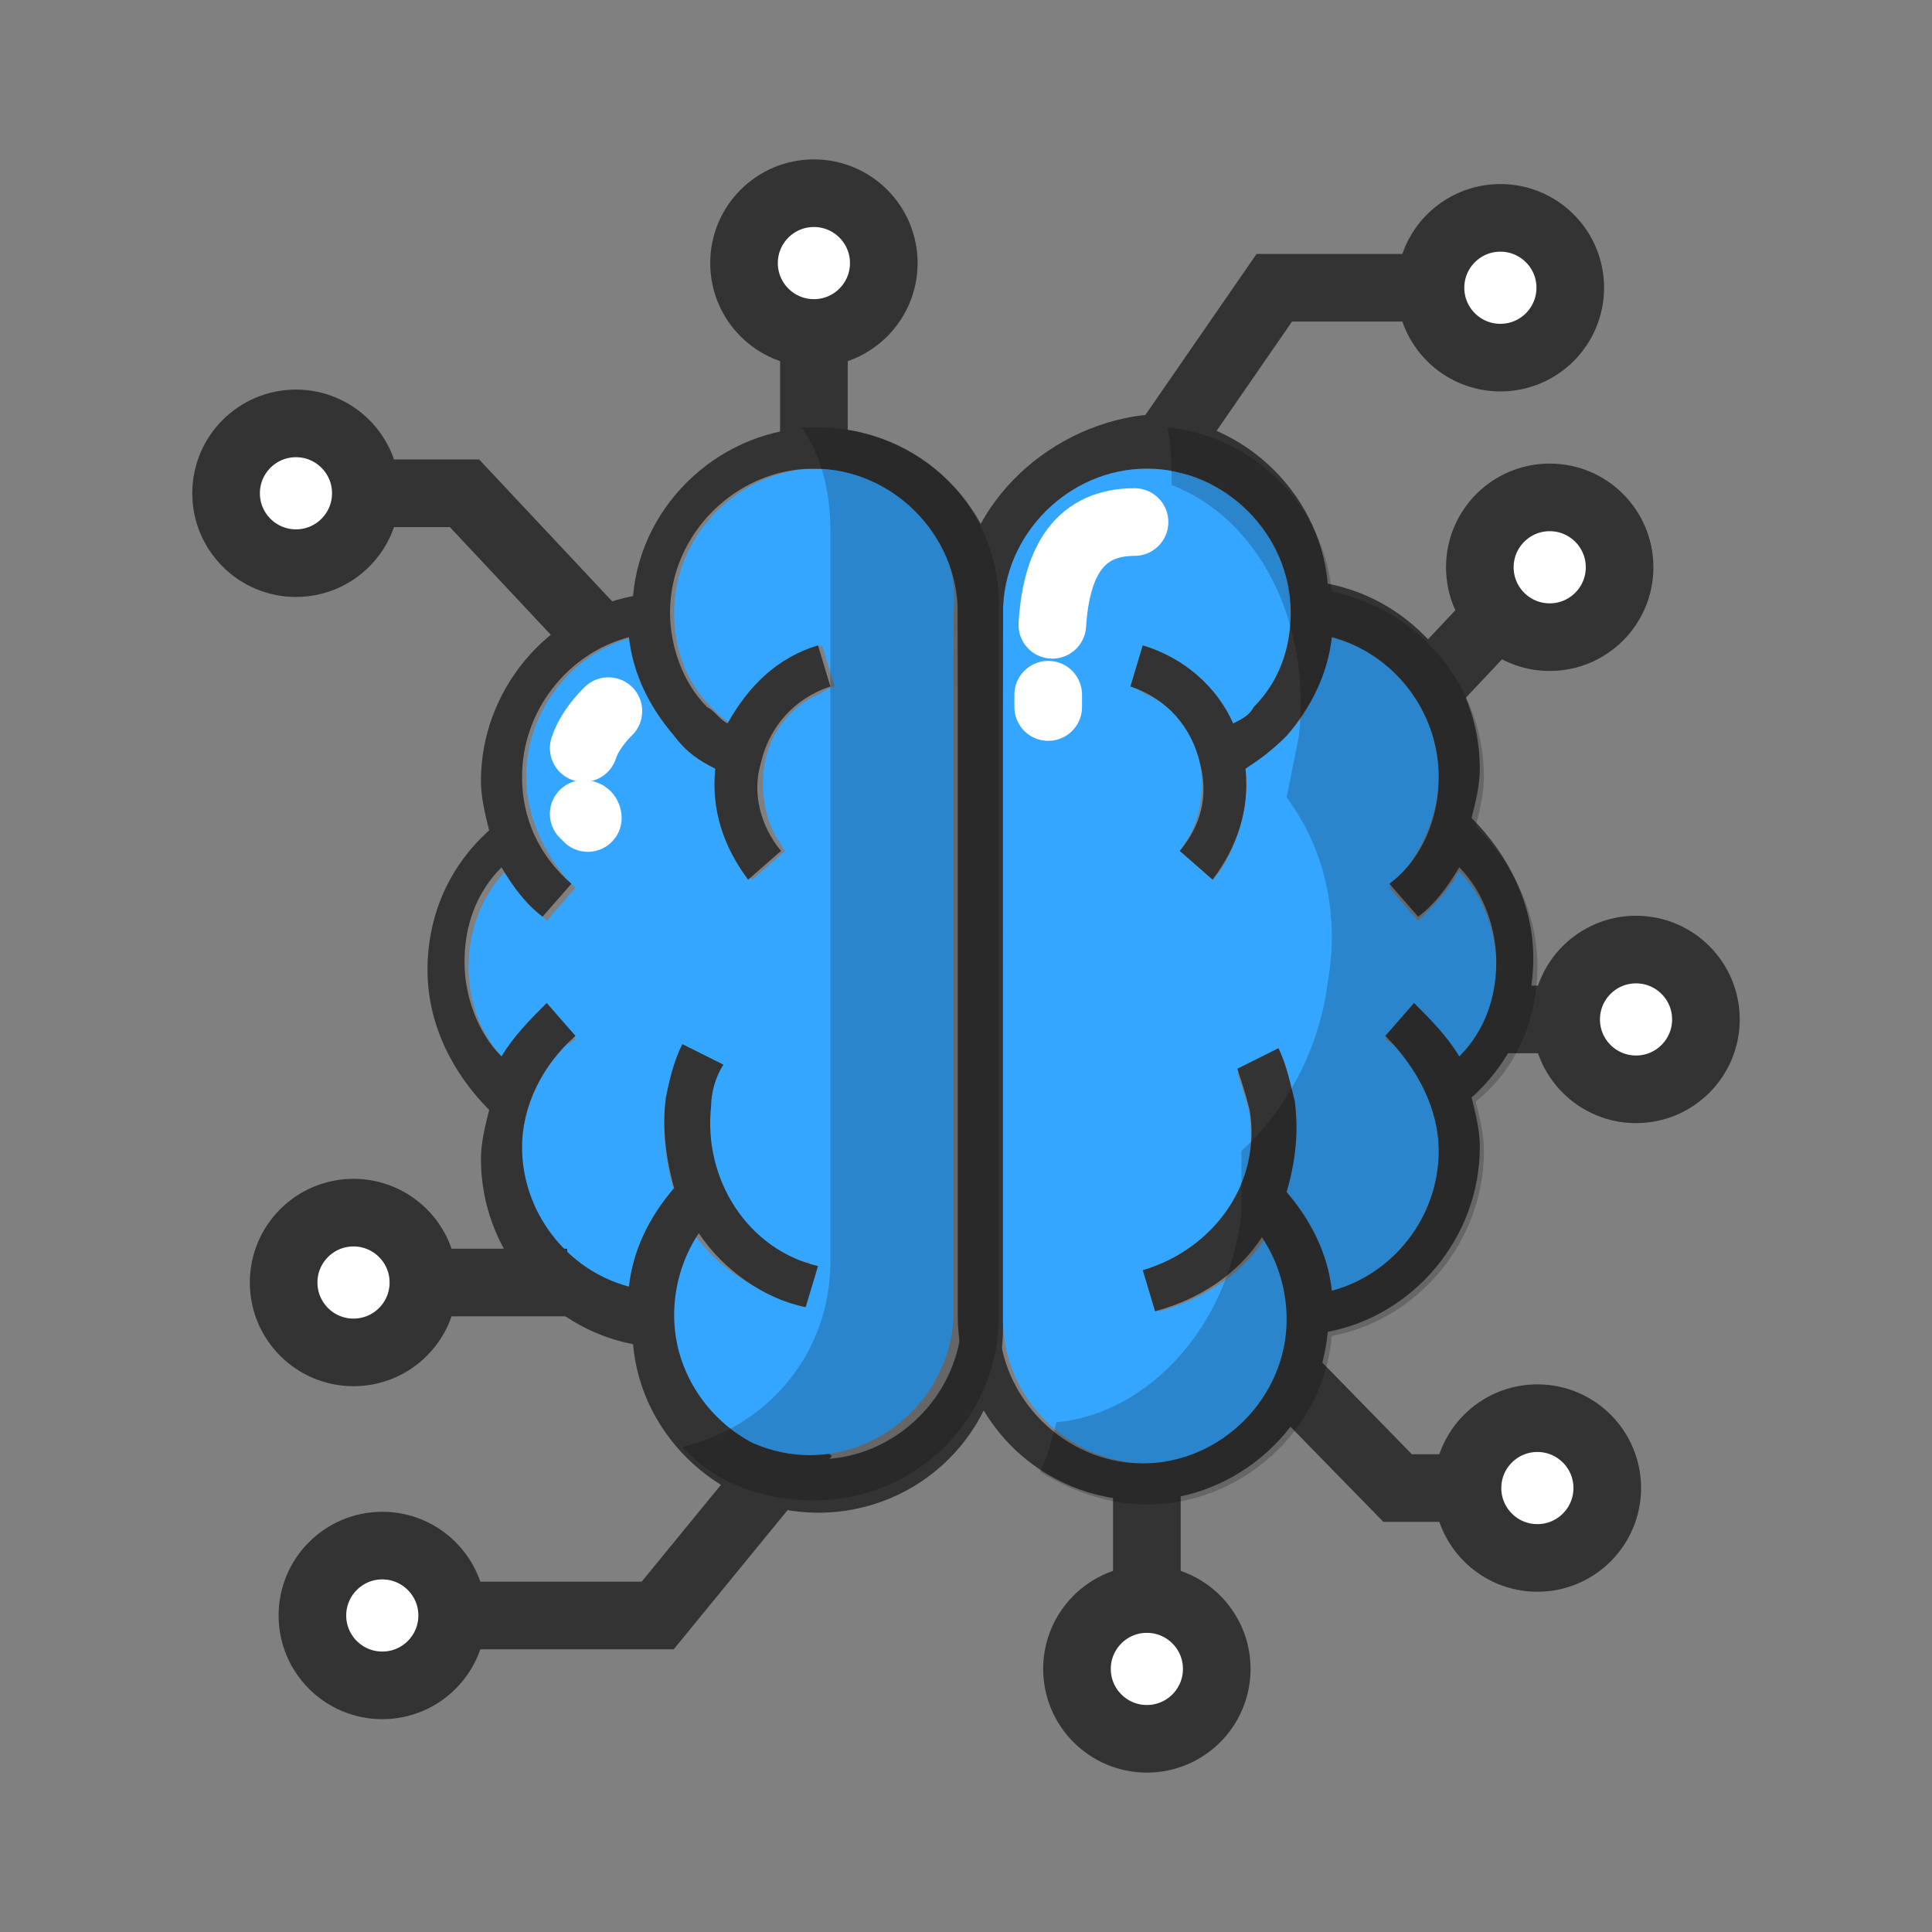 <?xml version="1.0" encoding="utf-8"?>
<!-- Generator: Adobe Illustrator 24.2.0, SVG Export Plug-In . SVG Version: 6.00 Build 0)  -->
<svg version="1.1" id="Layer_1" xmlns="http://www.w3.org/2000/svg" xmlns:xlink="http://www.w3.org/1999/xlink" x="0px" y="0px"
	 viewBox="0 0 47 47" style="enable-background:new 0 0 47 47;" xml:space="preserve">
<rect x="0" y="0" width="47" height="47" fill="#808080" stroke="none"/>
<style type="text/css">
	.st0{fill:none;}
	.st1{fill:none;stroke:#333333;stroke-width:1.645;stroke-miterlimit:4.7;}
	.st2{fill:#FFFFFF;stroke:#333333;stroke-width:1.645;stroke-miterlimit:4.7;}
	.st3{fill:#35A6FF;}
	.st4{fill:#333333;}
	.st5{opacity:0.2;enable-background:new    ;}
	.st6{fill:none;stroke:#FFFFFF;stroke-width:1.645;stroke-linecap:round;stroke-miterlimit:4.7;}
</style>
<path class="st0" d="z"/>
<g>
	<g>
		<path class="st1" d="M29.8,31.9l4.2,4.3l3.4,0"/>
		<circle class="st2" cx="37.4" cy="36.2" r="1.7"/>
	</g>
	<g>
		<path class="st1" d="M19.6,34.9L16,39.3H9"/>
		<circle class="st2" cx="9.3" cy="39.3" r="1.7"/>
	</g>
	<g>
		<path class="st1" d="M34.6,16.9l3.2-3.4"/>
		<circle class="st2" cx="37.7" cy="13.8" r="1.7"/>
	</g>
	<path class="st3" d="M19.9,11.4c-1.9,0-3.5,1.6-3.5,3.5c0,0.9,0.3,1.7,0.9,2.3c0.2,0.2,0.3,0.3,0.5,0.4c0.4-0.9,1.2-1.6,2.2-1.9
		l0.3,1c-0.1,0-0.2,0.1-0.4,0.2c-0.7,0.3-1.2,1-1.3,1.7c-0.1,0.6,0,1.3,0.3,1.8c0.1,0.1,0.1,0.2,0.2,0.3l-0.8,0.7
		c-0.2-0.2-0.3-0.4-0.4-0.6c-0.3-0.6-0.5-1.4-0.4-2.1c-0.3-0.2-0.6-0.4-1-0.8c-0.5-0.5-0.8-1.2-1-1.9c0-0.2-0.1-0.4-0.1-0.5
		c-1.5,0.4-2.6,1.8-2.6,3.4c0,0.9,0.4,1.8,1,2.5c0.1,0.1,0.1,0.1,0.2,0.2l-0.7,0.8c-0.3-0.3-0.6-0.6-0.8-0.9
		c-0.1-0.1-0.1-0.2-0.2-0.3c-0.6,0.6-0.9,1.5-0.9,2.3c0,0.9,0.3,1.7,0.9,2.3c0.3-0.5,0.7-0.9,1.1-1.3l0.3,0.4l0.3,0.4
		c-0.1,0-0.1,0.1-0.2,0.1c-0.7,0.7-1.1,1.6-1.1,2.6c0,1.6,1.1,3,2.6,3.4c0.1-0.9,0.5-1.7,1.1-2.4c-0.2-0.7-0.3-1.4-0.2-2.2
		c0.1-0.4,0.2-0.9,0.4-1.3l0.7,0.3l0.2,0.1c-0.1,0.3-0.2,0.6-0.3,1c-0.2,1.6,0.6,3.1,2.1,3.7c0.1,0.1,0.3,0.1,0.4,0.1l-0.3,1
		c-1.1-0.3-2-0.9-2.6-1.8c-0.4,0.6-0.6,1.3-0.6,2c0,1.9,1.6,3.5,3.5,3.5s3.5-1.6,3.5-3.5V14.9C23.4,13,21.8,11.4,19.9,11.4z"/>
	<path class="st4" d="M19.9,10.4c-2.3,0-4.3,1.8-4.5,4.1c-2.1,0.4-3.7,2.3-3.7,4.5c0,0.4,0.1,0.8,0.2,1.2c-1,0.9-1.5,2.1-1.5,3.4
		s0.6,2.5,1.5,3.4c-0.1,0.4-0.2,0.8-0.2,1.2c0,2.2,1.6,4.1,3.7,4.5c0.2,2.3,2.2,4.1,4.5,4.1c2.5,0,4.5-2,4.5-4.5V14.9
		C24.4,12.4,22.4,10.4,19.9,10.4z M23.4,32c0,1.9-1.6,3.5-3.5,3.5c-1.9,0-3.5-1.6-3.5-3.5c0-0.7,0.2-1.4,0.6-2
		c0.6,0.9,1.6,1.6,2.6,1.8l0.3-1c-1.7-0.4-2.8-2.1-2.6-3.9c0-0.3,0.1-0.7,0.3-1l-1-0.5c-0.2,0.4-0.3,0.8-0.4,1.3
		c-0.1,0.7,0,1.5,0.2,2.2c-0.6,0.7-1,1.5-1.1,2.4c-1.5-0.4-2.6-1.8-2.6-3.4c0-1,0.5-2,1.3-2.7l-0.7-0.8c-0.4,0.4-0.8,0.8-1.1,1.3
		c-0.6-0.6-0.9-1.5-0.9-2.3c0-0.9,0.3-1.7,0.9-2.3c0.3,0.5,0.6,0.9,1,1.2l0.7-0.8c-0.8-0.7-1.2-1.6-1.2-2.6c0-1.6,1.1-3,2.6-3.4
		c0.1,0.9,0.5,1.7,1.1,2.4c0.3,0.4,0.6,0.6,1,0.8c-0.1,1,0.2,1.9,0.8,2.7l0.8-0.7c-0.5-0.6-0.7-1.4-0.5-2.1c0.2-0.9,0.8-1.6,1.7-1.9
		l-0.3-1c-1,0.3-1.7,1-2.2,1.9c-0.2-0.1-0.3-0.3-0.5-0.4c-0.6-0.6-0.9-1.5-0.9-2.3c0-1.9,1.6-3.5,3.5-3.5s3.5,1.6,3.5,3.5L23.4,32
		L23.4,32z"/>
	<g>
		<path class="st1" d="M19.8,11.4V7"/>
		<circle class="st2" cx="19.8" cy="6.4" r="1.7"/>
	</g>
	<g>
		<path class="st1" d="M28.1,11.2L31,7h5.4"/>
		<circle class="st2" cx="36.5" cy="7" r="1.7"/>
	</g>
	<g>
		<path class="st1" d="M36.4,24.8h3.3"/>
		<circle class="st2" cx="39.8" cy="24.8" r="1.7"/>
	</g>
	<g>
		<path class="st1" d="M27.9,36.2v4.4"/>
		<circle class="st2" cx="27.9" cy="40.6" r="1.7"/>
	</g>
	<g>
		<path class="st1" d="M14.3,15.2l-3-3.2H7.2"/>
		<circle class="st2" cx="7.2" cy="12" r="1.7"/>
	</g>
	<g>
		<path class="st1" d="M13.8,31.2H8.6"/>
		<circle class="st2" cx="8.6" cy="31.2" r="1.7"/>
	</g>
	<g>
		<path class="st3" d="M27.9,11.4c1.9,0,3.5,1.6,3.5,3.5c0,0.9-0.3,1.7-0.9,2.3c-0.1,0.2-0.3,0.3-0.5,0.4c-0.4-0.9-1.2-1.6-2.2-1.9
			l-0.3,1c0.1,0,0.2,0.1,0.4,0.2c0.7,0.3,1.2,1,1.3,1.7c0.1,0.6,0,1.3-0.3,1.8c-0.1,0.1-0.1,0.2-0.2,0.3l0.8,0.7
			c0.2-0.2,0.3-0.4,0.4-0.6c0.3-0.6,0.5-1.4,0.4-2.1c0.3-0.2,0.6-0.4,1-0.8c0.5-0.5,0.8-1.2,1-1.9c0-0.2,0.1-0.4,0.1-0.5
			c1.5,0.4,2.6,1.8,2.6,3.4c0,0.9-0.4,1.8-1,2.5c-0.1,0.1-0.1,0.1-0.2,0.2l0.7,0.8c0.3-0.3,0.6-0.6,0.8-0.9c0.1-0.1,0.1-0.2,0.2-0.3
			c0.6,0.6,0.9,1.5,0.9,2.3c0,0.9-0.3,1.7-0.9,2.3c-0.3-0.5-0.7-0.9-1.1-1.3L34,24.9l-0.3,0.4c0.1,0,0.1,0.1,0.2,0.1
			c0.7,0.7,1.1,1.6,1.1,2.6c0,1.6-1.1,3-2.6,3.4c-0.1-0.9-0.5-1.7-1.1-2.4c0.2-0.7,0.3-1.4,0.2-2.2c-0.1-0.4-0.2-0.9-0.4-1.3
			L30.3,26l-0.2,0.1c0.1,0.3,0.2,0.6,0.3,1c0.2,1.6-0.6,3.1-2.1,3.7c-0.1,0.1-0.3,0.1-0.4,0.1l0.3,1c1.1-0.3,2-0.9,2.6-1.8
			c0.4,0.6,0.6,1.3,0.6,2c0,1.9-1.6,3.5-3.5,3.5s-3.5-1.6-3.5-3.5V14.9C24.4,13,26,11.4,27.9,11.4z"/>
		<path class="st4" d="M23.3,14.9V32c0,2.5,2,4.5,4.5,4.5c2.3,0,4.3-1.8,4.5-4.1c2.1-0.4,3.7-2.3,3.7-4.5c0-0.4-0.1-0.8-0.2-1.2
			c1-0.9,1.5-2.1,1.5-3.4c0-1.3-0.6-2.5-1.5-3.4c0.1-0.4,0.2-0.8,0.2-1.2c0-2.2-1.6-4.1-3.7-4.5c-0.2-2.3-2.2-4.1-4.5-4.1
			C25.4,10.4,23.3,12.4,23.3,14.9z M24.4,14.9c0-1.9,1.6-3.5,3.5-3.5c1.9,0,3.5,1.6,3.5,3.5c0,0.9-0.3,1.7-0.9,2.3
			c-0.1,0.2-0.3,0.3-0.5,0.4c-0.4-0.9-1.2-1.6-2.2-1.9l-0.3,1c0.9,0.3,1.5,1,1.7,1.9c0.2,0.8,0,1.5-0.5,2.1l0.8,0.7
			c0.6-0.8,0.9-1.7,0.8-2.7c0.3-0.2,0.6-0.4,1-0.8c0.6-0.7,1-1.5,1.1-2.4c1.5,0.4,2.6,1.8,2.6,3.4c0,1-0.4,2-1.2,2.6l0.7,0.8
			c0.4-0.3,0.7-0.7,1-1.2c0.6,0.6,0.9,1.5,0.9,2.3c0,0.9-0.3,1.7-0.9,2.3c-0.3-0.5-0.7-0.9-1.1-1.3l-0.7,0.8C34.5,26,35,27,35,28
			c0,1.6-1.1,3-2.6,3.4c-0.1-0.9-0.5-1.7-1.1-2.4c0.2-0.7,0.3-1.4,0.2-2.2c-0.1-0.4-0.2-0.9-0.4-1.3l-1,0.5c0.1,0.3,0.2,0.6,0.3,1
			c0.3,1.8-0.9,3.4-2.6,3.9l0.3,1c1.1-0.3,2-0.9,2.6-1.8c0.4,0.6,0.6,1.3,0.6,2c0,1.9-1.6,3.5-3.5,3.5s-3.5-1.6-3.5-3.5L24.4,14.9
			L24.4,14.9z"/>
		<path class="st5" d="M37.4,23.5c0-1.3-0.6-2.5-1.5-3.4c0.1-0.4,0.2-0.8,0.2-1.2c0-2.2-1.6-4.1-3.7-4.5c-0.2-2.1-1.9-3.8-4-4
			c0.1,0.5,0.1,0.9,0.1,1.4c2.1,0.8,3.4,3.3,3.1,6.1c-0.1,0.5-0.2,1-0.3,1.5c0.9,1.2,1.3,2.8,1,4.5c-0.2,1.6-1,3.1-2.1,4.1
			c0,0.5,0,1,0,1.5c-0.3,2.8-2.3,4.9-4.5,5.1c-0.1,0.4-0.2,0.8-0.4,1.2c0.8,0.5,1.7,0.8,2.6,0.8c2.3,0,4.3-1.8,4.5-4.1
			c2.1-0.4,3.7-2.3,3.7-4.5c0-0.4-0.1-0.8-0.2-1.2C36.9,26,37.4,24.8,37.4,23.5z"/>
	</g>
	<path class="st5" d="M19.9,10.4c-0.1,0-0.2,0-0.4,0c0.5,0.7,0.7,1.6,0.7,2.5v17.8c0,2.2-1.5,4-3.6,4.5c0.8,0.9,2,1.3,3.2,1.3
		c2.5,0,4.5-2,4.5-4.5V14.9C24.4,12.4,22.4,10.4,19.9,10.4z"/>
	<path class="st6" d="M25.5,16.9v0.3"/>
	<path class="st6" d="M27.6,12.7c-1.3,0-1.9,0.9-2,2.5"/>
	<path class="st6" d="M14.2,18.2c0.1-0.3,0.3-0.6,0.6-0.9"/>
	<path class="st6" d="M14.3,19.9c0,0,0-0.1-0.1-0.1"/>
</g>
<path class="st0" d="z"/>
</svg>
